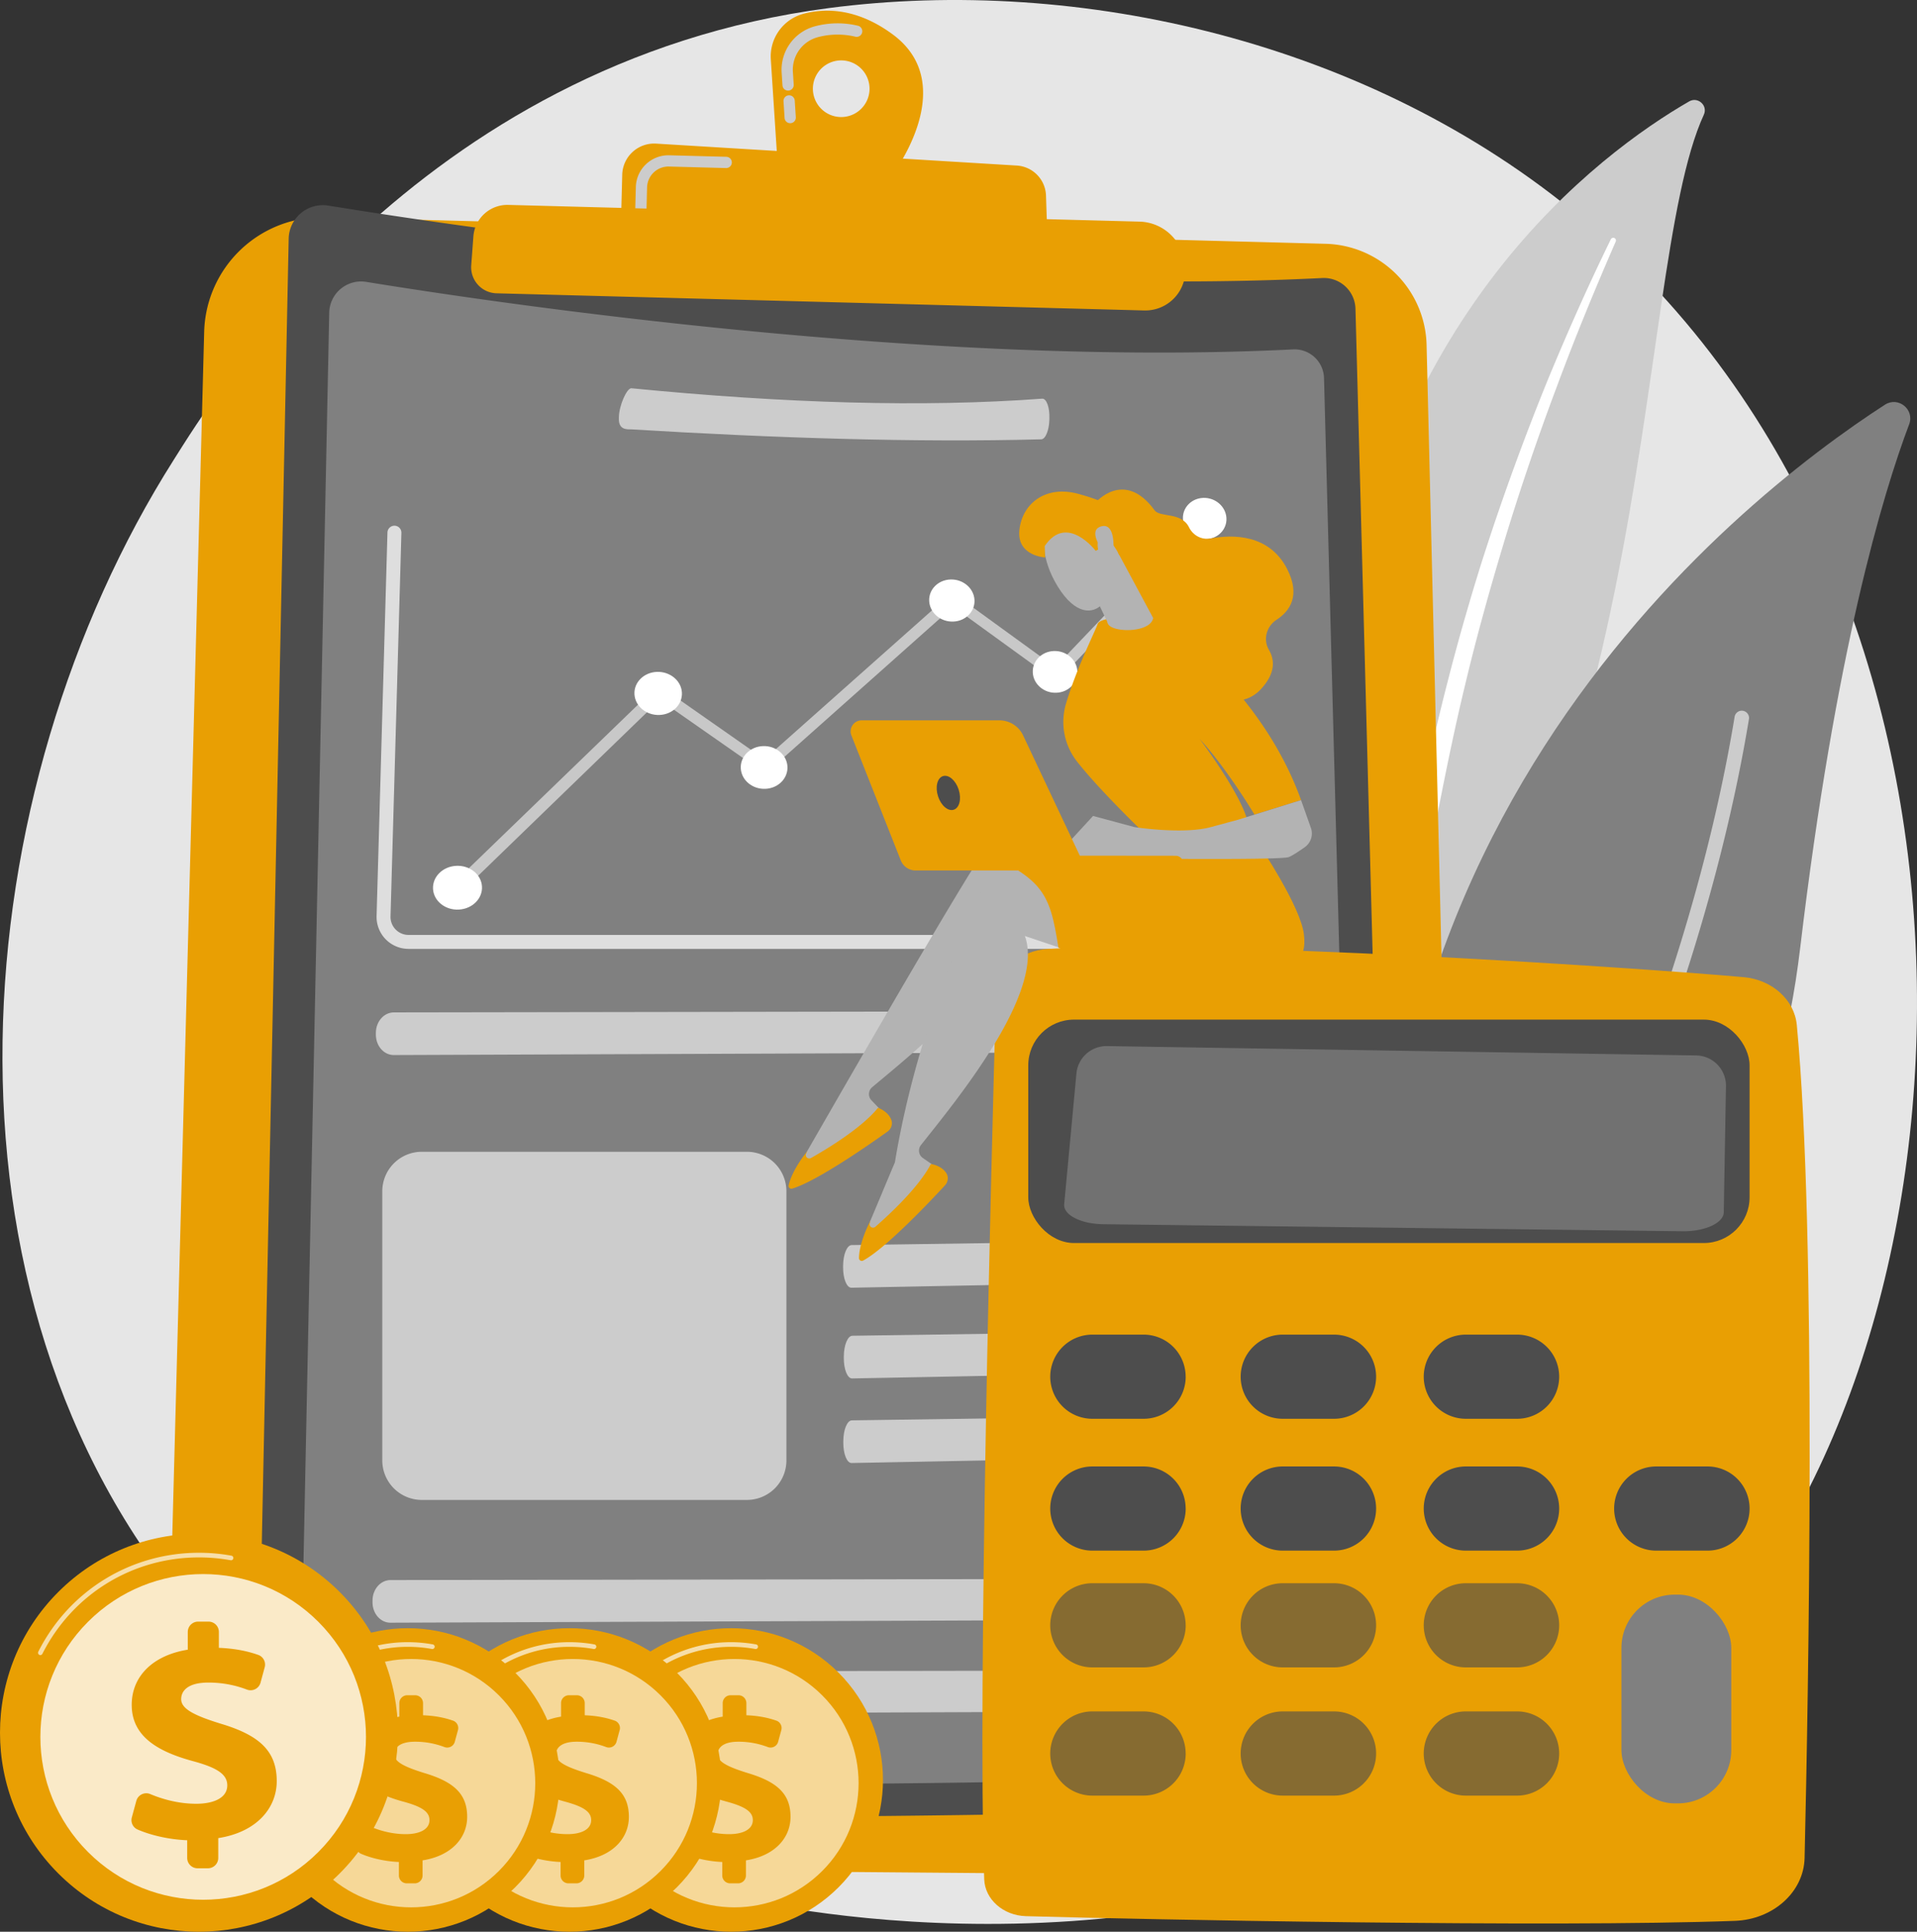 <svg xmlns="http://www.w3.org/2000/svg" viewBox="0 0 2779.25 2800"><rect x="0" y="0" width="2779.25" height="2800" fill="#333333" stroke="none"/><defs><style>.cls-1{isolation:isolate;}.cls-2{fill:#e6e6e6;}.cls-3{fill:#ccc;}.cls-10,.cls-11,.cls-13,.cls-14,.cls-15,.cls-4,.cls-7,.cls-9{fill:#fff;}.cls-4{mix-blend-mode:soft-light;}.cls-5{fill:gray;}.cls-6{fill:#e99f03;}.cls-12,.cls-8{fill:#4d4d4d;}.cls-9{opacity:0.57;}.cls-10{opacity:0.74;}.cls-11{opacity:0.2;}.cls-12{opacity:0.63;}.cls-13{opacity:0.66;}.cls-14{opacity:0.59;}.cls-15{opacity:0.78;}.cls-16{fill:#b3b3b3;}</style></defs><title>services1</title><g class="cls-1"><g id="Illustration"><path class="cls-2" d="M2922.88,2851.42c-57,60-110.92,98.7-153.53,129.27-500.86,359.37-1093.51,254.62-1219.47,229-186-37.78-545.52-110.8-805.45-416.47-393.25-462.46-332-1191.05-27-1672C773.24,1033.28,1068,545,1667,466.7c362.52-47.39,785.12,48.19,1091.14,304.58C3400.54,1309.47,3354.81,2396.71,2922.88,2851.42Z" transform="translate(-465.37 -455)"/><path class="cls-3" d="M2935.6,621.21c6.1-13.28-8.65-26.52-21.31-19.22-128.53,74.13-451.11,310.78-509.66,843.06C2331.16,2112.88,2140.25,2318,1938,2422.94c0,0,247.16-13.63,449.1-219.83C2882.87,1696.83,2827.07,857.26,2935.6,621.21Z" transform="translate(-465.37 -455)"/><path class="cls-4" d="M2807.81,805.16c-30.15,69.18-58.93,138.92-85.12,209.61q-39.83,105.81-73.1,213.82c-21.86,72.05-42.37,144.5-59.78,217.72-17.73,73.13-32.3,146.94-46.67,221.1-14.77,74-29.24,148.7-51.39,222.11s-53.18,145.11-96.52,209.12c-10.82,16-22,31.76-33.95,46.76-11.71,15.22-24.09,29.93-36.72,44.42a821.71,821.71,0,0,1-82.09,81.11c-58.69,50-124.95,91-194.73,122.44a14.59,14.59,0,0,1-12.39-26.42l.05,0c16.76-8.13,33.4-16.45,49.61-25.48,8.18-4.39,16.15-9.13,24.2-13.72,7.87-4.88,15.94-9.47,23.65-14.59a770.08,770.08,0,0,0,88.88-66.35c56.09-48.13,105.28-104.89,146.79-166a734.3,734.3,0,0,0,54.1-96.52,832.77,832.77,0,0,0,39.56-103.85c22.06-71.13,37-144.91,52.29-218.84s31.4-148.1,50.42-221.5q14.11-55.09,30.19-109.63c5.25-18.2,10.86-36.3,16.43-54.41q8.61-27.08,17.58-54,36.14-107.76,78.85-213c28.82-70,59.48-139.2,92.76-207.12a3.91,3.91,0,0,1,7.1,3.29Z" transform="translate(-465.37 -455)"/><path class="cls-5" d="M2496.72,2649.85c4.67,26.52,34.9,39.65,57.65,25.25,125.55-79.41,460.21-336,520.8-845.29,51.17-430,119.77-658.36,158.1-759.85,8.11-21.47-15.9-40.8-35.16-28.35C2985.55,1179,2327.49,1689.05,2496.72,2649.85Z" transform="translate(-465.37 -455)"/><path class="cls-3" d="M2532.59,2656.34a10.4,10.4,0,0,0,1.6,1.25,10.5,10.5,0,0,0,14.51-3.23c3.53-5.56,354.1-562.24,452.25-1157a10.51,10.51,0,1,0-20.74-3.42c-97.44,590.4-445.75,1143.6-449.25,1149.11A10.5,10.5,0,0,0,2532.59,2656.34Z" transform="translate(-465.37 -455)"/><path class="cls-6" d="M936.49,769.93l1450.8,38.44A150.36,150.36,0,0,1,2533.62,955L2585,3061.24a110.88,110.88,0,0,1-111.77,113.57L809.62,3161a105.24,105.24,0,0,1-104.34-108L761.37,936A170.67,170.67,0,0,1,936.49,769.93Z" transform="translate(-465.37 -455)"/><path class="cls-7" d="M1053.69,3131.05h-.13l-186-7.34c-61.86-2.44-110.86-54.77-109.22-116.66l7.45-280.91a3.37,3.37,0,0,1,6.74.17l-7.45,280.92c-1.54,58.22,44.55,107.45,102.75,109.75l186,7.34a3.37,3.37,0,0,1-.13,6.73Z" transform="translate(-465.37 -455)"/><path class="cls-8" d="M941.41,753c197.41,32.12,876.48,133.26,1440.91,105a45.84,45.84,0,0,1,48.2,44.52l56.31,2115.74a52.75,52.75,0,0,1-51,54.14c-237.28,7.75-1214.35,36.09-1561.39-9.58a41.78,41.78,0,0,1-36.28-42.33l45.74-2219.5A49.58,49.58,0,0,1,941.41,753Z" transform="translate(-465.37 -455)"/><path class="cls-5" d="M996.31,863.58c184.08,29.95,817.33,124.27,1343.65,97.86a42.75,42.75,0,0,1,44.95,41.52l52.51,1972.94a49.18,49.18,0,0,1-47.56,50.48c-221.26,7.22-1132.39,33.66-1456-8.93A39,39,0,0,1,900,2978L942.68,908.28A46.22,46.22,0,0,1,996.31,863.58Z" transform="translate(-465.37 -455)"/><path class="cls-6" d="M1759.47,504.75c-51.44-37.84-97-38.33-129.35-29.71a64,64,0,0,0-47.23,66.06l9.84,151.35,164.22,19S1860.35,579,1759.47,504.75Zm-75.62,119.89A41.06,41.06,0,1,1,1726,584.69,41.06,41.06,0,0,1,1683.85,624.64Z" transform="translate(-465.37 -455)"/><path class="cls-3" d="M1608,633a8.17,8.17,0,0,1-5.14-7.06l-1.56-24.11a8.15,8.15,0,1,1,16.27-1.05l1.57,24.11A8.16,8.16,0,0,1,1608,633Zm-3.07-47.24a8.13,8.13,0,0,1-5.13-7.06l-1.19-18.3a65.27,65.27,0,0,1,48.09-67.24,127.31,127.31,0,0,1,62.25-.91,8.16,8.16,0,1,1-3.69,15.89,111.22,111.22,0,0,0-54.36.78,48.93,48.93,0,0,0-36,50.43l1.19,18.3a8.16,8.16,0,0,1-11.14,8.11Z" transform="translate(-465.37 -455)"/><path class="cls-6" d="M1365.48,784.08l2-75.91a46.34,46.34,0,0,1,49.13-45l522.92,31.8a45.07,45.07,0,0,1,42.31,43.48l2.44,73.06Z" transform="translate(-465.37 -455)"/><path class="cls-3" d="M1540.71,691.08l22.51.59Z" transform="translate(-465.37 -455)"/><path class="cls-3" d="M1391.54,764.6a8.16,8.16,0,0,1-5.15-7.8l.82-30.71a47.24,47.24,0,0,1,48.46-46l82.75,2.19a8.16,8.16,0,0,1-.44,16.32l-82.75-2.2a31,31,0,0,0-31.72,30.09l-.81,30.71a8.17,8.17,0,0,1-8.38,7.94A8,8,0,0,1,1391.54,764.6Z" transform="translate(-465.37 -455)"/><path class="cls-6" d="M1202.22,752l915.24,24.23a67.66,67.66,0,0,1,65.17,57.87l.66,4.5A58.11,58.11,0,0,1,2124.24,905l-939-24.87a37.78,37.78,0,0,1-36.68-40.59l3.13-42A49.34,49.34,0,0,1,1202.22,752Z" transform="translate(-465.37 -455)"/><path class="cls-3" d="M2334.13,2773.81c-.15,15.61-10.81,28.31-23.82,28.36l-1279,4.88c-14.31,0-25.89-13.19-25.87-29.59V2775c0-16.41,11.66-29.72,26-29.75l1279.5-2c13,0,23.42,12.62,23.27,28.25Z" transform="translate(-465.37 -455)"/><path class="cls-3" d="M2334.13,2906.69c-.15,15.62-10.81,28.32-23.82,28.37l-1279,4.87c-14.31.06-25.89-13.19-25.87-29.59v-2.48c0-16.4,11.66-29.72,26-29.74l1279.5-2c13,0,23.42,12.63,23.27,28.25Z" transform="translate(-465.37 -455)"/><path class="cls-3" d="M2339,1951c-.15,15.62-10.81,28.32-23.82,28.37l-1279,4.88c-14.31,0-25.89-13.2-25.87-29.6v-2.48c0-16.4,11.65-29.72,26-29.74l1279.5-2c13,0,23.42,12.63,23.27,28.25Z" transform="translate(-465.37 -455)"/><path class="cls-3" d="M1986.73,1063.53c-.47,15.62-5.79,28.26-11.9,28.26-182.13,4.74-382.95-1.65-594.53-14.46-6.72,0-18.13.57-17.7-15.82l.06-2.48c.43-16.4,11.31-41.3,18-41.26,222.36,21.84,422.6,28,595.89,15.06,6.11,0,10.69,12.73,10.22,28.34Z" transform="translate(-465.37 -455)"/><path class="cls-3" d="M2311.75,2281.55c-.15,15.61-5.23,28.37-11.33,28.48l-600.72,11.48c-6.72.13-12.1-13.05-12-29.45v-2.48c.1-16.4,5.63-29.78,12.35-29.88l600.93-8.64c6.11-.09,10.93,12.5,10.78,28.12Z" transform="translate(-465.37 -455)"/><path class="cls-3" d="M2312.78,2413c-.15,15.62-5.23,28.37-11.33,28.48L1700.73,2453c-6.72.12-12.1-13.06-12-29.46V2421c.1-16.4,5.63-29.78,12.35-29.88l600.93-8.64c6.11-.09,10.93,12.51,10.78,28.13Z" transform="translate(-465.37 -455)"/><path class="cls-3" d="M2312.09,2535.62c-.15,15.62-5.22,28.37-11.33,28.49L1700,2575.59c-6.72.13-12.09-13.06-12-29.46l0-2.48c.09-16.4,5.62-29.78,12.34-29.87l600.93-8.65c6.11-.08,10.94,12.51,10.78,28.13Z" transform="translate(-465.37 -455)"/><path class="cls-3" d="M611.53,1669.46h471.32a57.29,57.29,0,0,1,57.29,57.29v390.07a57.28,57.28,0,0,1-57.28,57.28H611.53a57.29,57.29,0,0,1-57.29-57.29V1726.74A57.29,57.29,0,0,1,611.53,1669.46Z"/><path class="cls-9" d="M1130.9,1747.48a9.12,9.12,0,0,1-6.18-2.37,8,8,0,0,1-.19-11.8l290.16-280.46a8.86,8.86,0,0,1,11.16-.77l147.87,103.4L1841,1318a8.31,8.31,0,0,1,10.38-.39L1995.18,1422l212.21-222.42a8,8,0,0,1,11.59,11l-216.76,227.49a8.13,8.13,0,0,1-10.64.87l-144.33-104.61-267,237.62a8.68,8.68,0,0,1-10.69.56l-147.65-103.09L1137.26,1745A9.14,9.14,0,0,1,1130.9,1747.48Z" transform="translate(-465.37 -455)"/><path class="cls-7" d="M1417.75,1428.88c-19,.7-33.6,15.27-32.55,32.55s17.34,30.66,36.35,29.89S1455,1476,1454,1458.78,1436.73,1428.18,1417.75,1428.88Z" transform="translate(-465.37 -455)"/><path class="cls-7" d="M1126.78,1710c-19.63,1-34.69,16-33.61,33.59s17.87,30.9,37.49,29.83,34.55-16.09,33.48-33.58S1146.36,1709,1126.78,1710Z" transform="translate(-465.37 -455)"/><path class="cls-7" d="M1571.36,1536.45c-18.71.8-33.06,15.34-32,32.48s17.07,30.32,35.78,29.45S1608,1583,1607,1565.91,1590,1535.65,1571.36,1536.45Z" transform="translate(-465.37 -455)"/><path class="cls-7" d="M1993.24,1398.64c-17.85.65-31.54,14.74-30.53,31.49s16.32,29.74,34.17,29,31.42-14.8,30.42-31.48S2011.07,1398,1993.24,1398.64Z" transform="translate(-465.37 -455)"/><path class="cls-7" d="M2243.43,1205.73c-1-16.48-15.85-29.5-33.24-29.07s-30.78,14.17-29.79,30.71,15.94,29.56,33.36,29.07S2244.42,1222.21,2243.43,1205.73Z" transform="translate(-465.37 -455)"/><path class="cls-7" d="M1843.51,1294.94c-18.15.55-32.07,14.68-31,31.56s16.58,30.07,34.73,29.46,31.94-14.74,30.93-31.56S1861.63,1294.39,1843.51,1294.94Z" transform="translate(-465.37 -455)"/><path class="cls-10" d="M2334.58,1830.37H1057.64a46.32,46.32,0,0,1-46.3-47.63l15.76-555.8a10.11,10.11,0,1,1,20.21.58l-15.76,555.79a26.1,26.1,0,0,0,26.09,26.84H2334.58a10.11,10.11,0,0,1,0,20.22Z" transform="translate(-465.37 -455)"/><path class="cls-6" d="M1909.27,1899.83c-6.32,225.51-26.8,1003.36-17,1279,1,29.2,27.48,52.64,60.46,53.6,163.14,4.72,761.18,16.7,1028,6.79,55.57-2.06,99.77-41.92,100.92-91.16,5.55-236.69,17.78-902.43-11.29-1207.41-3.49-36.54-35.88-65.63-77.1-69.29-177.66-15.73-778.28-54.19-1008.81-40.95C1942.88,1832.81,1910.3,1863,1909.27,1899.83Z" transform="translate(-465.37 -455)"/><rect class="cls-8" x="1490.75" y="1477.9" width="1045.78" height="323.82" rx="66.36" ry="66.36"/><path class="cls-11" d="M2955.33,1998.16a43.73,43.73,0,0,0-30.74-13.32l-854.37-13.57a43.74,43.74,0,0,0-44.25,39.65l-17.75,189.55c-1.45,15.52,24.08,28.58,56.63,29l840,10.18c32.5.39,59.37-12,59.64-27.52l3.17-182.78A43.73,43.73,0,0,0,2955.33,1998.16Z" transform="translate(-465.37 -455)"/><path class="cls-8" d="M2184.39,2450.49a61,61,0,0,1-61,61H2049a61.05,61.05,0,0,1-61-61h0a61.05,61.05,0,0,1,61-61h74.32a61,61,0,0,1,61,61Z" transform="translate(-465.37 -455)"/><path class="cls-8" d="M2460.43,2450.49a61,61,0,0,1-61,61h-74.31a61,61,0,0,1-61.05-61h0a61,61,0,0,1,61.05-61h74.31a61,61,0,0,1,61,61Z" transform="translate(-465.37 -455)"/><path class="cls-8" d="M2725.86,2450.49a61,61,0,0,1-61.05,61h-74.32a61.05,61.05,0,0,1-61-61h0a61.05,61.05,0,0,1,61-61h74.32a61,61,0,0,1,61.05,61Z" transform="translate(-465.37 -455)"/><path class="cls-6" d="M2994.92,2459.45a62,62,0,0,1-62,62h-71.84a62,62,0,0,1-62-62h0a62,62,0,0,1,62-62h71.84a62,62,0,0,1,62,62Z" transform="translate(-465.37 -455)"/><path class="cls-8" d="M2184.39,2641.59a61,61,0,0,1-61,61H2049a61.05,61.05,0,0,1-61-61h0a61.05,61.05,0,0,1,61-61h74.32a61,61,0,0,1,61,61Z" transform="translate(-465.37 -455)"/><path class="cls-8" d="M2460.43,2641.59a61,61,0,0,1-61,61h-74.31a61,61,0,0,1-61.05-61h0a61,61,0,0,1,61.05-61h74.31a61,61,0,0,1,61,61Z" transform="translate(-465.37 -455)"/><path class="cls-8" d="M2725.86,2641.59a61,61,0,0,1-61.05,61h-74.32a61.05,61.05,0,0,1-61-61h0a61.05,61.05,0,0,1,61-61h74.32a61,61,0,0,1,61.05,61Z" transform="translate(-465.37 -455)"/><path class="cls-8" d="M3001.9,2641.59a61,61,0,0,1-61,61h-74.32a61,61,0,0,1-61.05-61h0a61,61,0,0,1,61.05-61h74.32a61,61,0,0,1,61,61Z" transform="translate(-465.37 -455)"/><path class="cls-12" d="M2184.39,2810.84a61,61,0,0,1-61,61H2049a61.05,61.05,0,0,1-61-61h0a61.05,61.05,0,0,1,61-61h74.32a61,61,0,0,1,61,61Z" transform="translate(-465.37 -455)"/><path class="cls-12" d="M2460.43,2810.84a61,61,0,0,1-61,61h-74.31a61,61,0,0,1-61.05-61h0a61,61,0,0,1,61.05-61h74.31a61,61,0,0,1,61,61Z" transform="translate(-465.37 -455)"/><path class="cls-12" d="M2725.86,2810.84a61,61,0,0,1-61.05,61h-74.32a61.05,61.05,0,0,1-61-61h0a61.05,61.05,0,0,1,61-61h74.32a61,61,0,0,1,61.05,61Z" transform="translate(-465.37 -455)"/><path class="cls-12" d="M2184.39,2996.64a61,61,0,0,1-61,61.05H2049a61.05,61.05,0,0,1-61-61.05h0a61.05,61.05,0,0,1,61-61h74.32a61,61,0,0,1,61,61Z" transform="translate(-465.37 -455)"/><path class="cls-12" d="M2460.43,2996.64a61,61,0,0,1-61,61.05h-74.31a61,61,0,0,1-61.05-61.05h0a61,61,0,0,1,61.05-61h74.31a61,61,0,0,1,61,61Z" transform="translate(-465.37 -455)"/><path class="cls-12" d="M2725.86,2996.64a61,61,0,0,1-61.05,61.05h-74.32a61.05,61.05,0,0,1-61-61.05h0a61.05,61.05,0,0,1,61-61h74.32a61,61,0,0,1,61.05,61Z" transform="translate(-465.37 -455)"/><rect class="cls-5" x="2350.73" y="2311.34" width="159.26" height="302.59" rx="77.27" ry="77.27"/><circle class="cls-6" cx="1525.52" cy="3035.01" r="219.99" transform="translate(-2164.64 1512.64) rotate(-45)"/><circle class="cls-6" cx="1525.52" cy="3035.01" r="212.67" transform="translate(-2164.64 1512.64) rotate(-45)"/><path class="cls-13" d="M1350.15,2950a3.46,3.46,0,0,1-1.52-.36,3.37,3.37,0,0,1-1.49-4.53,198.88,198.88,0,0,1,178.38-109.83,201.48,201.48,0,0,1,36,3.24,3.37,3.37,0,1,1-1.21,6.63,194.51,194.51,0,0,0-34.81-3.13,192.14,192.14,0,0,0-172.36,106.13A3.38,3.38,0,0,1,1350.15,2950Z" transform="translate(-465.37 -455)"/><circle class="cls-14" cx="1530.15" cy="3039.65" r="180" transform="translate(-2166.56 1517.27) rotate(-45)"/><path class="cls-6" d="M1512.49,3173.46v-19.58c-20.42-.82-40.61-5.64-55-11.92a11.31,11.31,0,0,1-6.26-13.38l5-18.24a11.42,11.42,0,0,1,15.5-7.47c14.23,6,31.79,10.68,50.73,10.68,19.67,0,34.33-6.67,34.33-20.33,0-12.33-11.33-19.66-38.66-27-39-10.67-67-27.67-67-62,0-31,22.67-54.66,62-61v-19.59a11.41,11.41,0,0,1,11.41-11.41h11.51a11.41,11.41,0,0,1,11.41,11.41v17.59c18.89.75,32.64,4,43.55,7.82a11.36,11.36,0,0,1,7.1,13.71l-4.58,16.87a11.38,11.38,0,0,1-15,7.68,118.76,118.76,0,0,0-42.71-7.75c-23.33,0-30,9.66-30,18.32,0,10.67,14,18,44.33,27.33,43.32,13,61.32,31,61.32,63.33,0,29.66-22,56.32-64.66,63v21.91a11.41,11.41,0,0,1-11.41,11.41h-11.5A11.41,11.41,0,0,1,1512.49,3173.46Z" transform="translate(-465.37 -455)"/><circle class="cls-6" cx="1291.13" cy="3035.01" r="219.99" transform="translate(-2233.29 1346.9) rotate(-45)"/><circle class="cls-6" cx="1291.13" cy="3035.01" r="212.67" transform="translate(-2233.29 1346.9) rotate(-45)"/><path class="cls-13" d="M1115.75,2950a3.42,3.42,0,0,1-1.51-.36,3.37,3.37,0,0,1-1.49-4.53,198.86,198.86,0,0,1,178.38-109.83,201.56,201.56,0,0,1,36,3.24,3.37,3.37,0,1,1-1.21,6.63,194.59,194.59,0,0,0-34.81-3.13,192.17,192.17,0,0,0-172.37,106.13A3.37,3.37,0,0,1,1115.75,2950Z" transform="translate(-465.37 -455)"/><circle class="cls-14" cx="1295.76" cy="3039.65" r="180" transform="translate(-2235.21 1351.53) rotate(-45)"/><path class="cls-6" d="M1278.09,3173.46v-19.58c-20.41-.82-40.6-5.64-54.94-11.92a11.32,11.32,0,0,1-6.27-13.38l5-18.24a11.42,11.42,0,0,1,15.5-7.47c14.23,6,31.79,10.68,50.73,10.68,19.67,0,34.33-6.67,34.33-20.33,0-12.33-11.33-19.66-38.66-27-39-10.67-67-27.67-67-62,0-31,22.67-54.66,62-61v-19.59a11.41,11.41,0,0,1,11.41-11.41h11.51a11.41,11.41,0,0,1,11.41,11.41v17.59c18.89.75,32.64,4,43.55,7.82a11.36,11.36,0,0,1,7.1,13.71l-4.58,16.87a11.38,11.38,0,0,1-15,7.68,118.82,118.82,0,0,0-42.72-7.75c-23.33,0-30,9.66-30,18.32,0,10.67,14,18,44.32,27.33,43.33,13,61.33,31,61.33,63.33,0,29.66-22,56.32-64.66,63v21.91a11.41,11.41,0,0,1-11.41,11.41h-11.5A11.41,11.41,0,0,1,1278.09,3173.46Z" transform="translate(-465.37 -455)"/><circle class="cls-6" cx="1056.73" cy="3035.01" r="219.99" transform="translate(-2301.94 1181.16) rotate(-45)"/><circle class="cls-6" cx="1056.73" cy="3035.01" r="212.67" transform="translate(-2301.94 1181.16) rotate(-45)"/><path class="cls-13" d="M881.36,2950a3.42,3.42,0,0,1-1.51-.36,3.37,3.37,0,0,1-1.49-4.53,198.86,198.86,0,0,1,178.37-109.83,201.59,201.59,0,0,1,36,3.24,3.37,3.37,0,1,1-1.21,6.63,194.62,194.62,0,0,0-34.82-3.13,192.14,192.14,0,0,0-172.35,106.13A3.39,3.39,0,0,1,881.36,2950Z" transform="translate(-465.37 -455)"/><circle class="cls-14" cx="1061.37" cy="3039.65" r="180" transform="translate(-2303.86 1185.79) rotate(-45)"/><path class="cls-6" d="M1043.7,3173.46v-19.58c-20.41-.82-40.6-5.64-55-11.92a11.32,11.32,0,0,1-6.26-13.38l5-18.24a11.42,11.42,0,0,1,15.5-7.47c14.23,6,31.79,10.68,50.73,10.68,19.67,0,34.33-6.67,34.33-20.33,0-12.33-11.33-19.66-38.66-27-39-10.67-67-27.67-67-62,0-31,22.67-54.66,62-61v-19.59a11.41,11.41,0,0,1,11.41-11.41h11.51a11.41,11.41,0,0,1,11.41,11.41v17.59c18.89.75,32.64,4,43.55,7.82a11.36,11.36,0,0,1,7.1,13.71l-4.58,16.87a11.38,11.38,0,0,1-15,7.68,118.82,118.82,0,0,0-42.72-7.75c-23.33,0-30,9.66-30,18.32,0,10.67,14,18,44.32,27.33,43.33,13,61.33,31,61.33,63.33,0,29.66-22,56.32-64.66,63v21.91a11.41,11.41,0,0,1-11.41,11.41h-11.51A11.41,11.41,0,0,1,1043.7,3173.46Z" transform="translate(-465.37 -455)"/><circle class="cls-6" cx="753.85" cy="2966.52" r="288.48" transform="translate(-2342.22 946.93) rotate(-45)"/><circle class="cls-6" cx="753.85" cy="2966.52" r="278.89" transform="translate(-2342.22 946.93) rotate(-45)"/><path class="cls-13" d="M523.88,2854a3.29,3.29,0,0,1-1.51-.36,3.37,3.37,0,0,1-1.49-4.53c44.66-88.48,133.93-143.44,233-143.44a263,263,0,0,1,47,4.23,3.37,3.37,0,1,1-1.21,6.63,256,256,0,0,0-45.84-4.12c-96.48,0-183.45,53.54-227,139.74A3.35,3.35,0,0,1,523.88,2854Z" transform="translate(-465.37 -455)"/><circle class="cls-15" cx="759.93" cy="2972.6" r="236.04" transform="translate(-2344.74 953) rotate(-45)"/><path class="cls-6" d="M736.77,3148.07v-25.68c-26.78-1.07-53.25-7.39-72.06-15.62a14.85,14.85,0,0,1-8.21-17.55L663,3065.3a15,15,0,0,1,20.33-9.8c18.65,7.83,41.69,14,66.53,14,25.78,0,45-8.74,45-26.66,0-16.17-14.86-25.78-50.69-35.39-51.14-14-87.85-36.28-87.85-81.29,0-40.65,29.72-71.68,81.29-80v-25.68a15,15,0,0,1,15-15h15.09a15,15,0,0,1,15,15v23c24.78,1,42.81,5.23,57.12,10.26a14.89,14.89,0,0,1,9.3,18l-6,22.12A14.91,14.91,0,0,1,823.38,2904a155.94,155.94,0,0,0-56-10.16c-30.59,0-39.33,12.67-39.33,24,0,14,18.35,23.6,58.12,35.84,56.82,17,80.42,40.64,80.42,83,0,38.9-28.85,73.86-84.79,82.61v28.73a15,15,0,0,1-15,15H751.73A15,15,0,0,1,736.77,3148.07Z" transform="translate(-465.37 -455)"/><path class="cls-16" d="M1635.07,2124.45c.44-.17,235.64-412.06,267.42-450.82a24.62,24.62,0,0,1,22-8.84l65.65,7.82,77.12,166.85-128.48-74.83c12.71,87.93-152.34,218.6-209,266.28a13,13,0,0,0-1,18.93l22.6,23.66c-37.11,37.61-79.92,61.76-128.24,72.93Z" transform="translate(-465.37 -455)"/><path class="cls-6" d="M1738.32,2060.73s14.43,4.66,19.31,17.51c2.34,6.15-.18,13.11-5.53,16.94-23.75,17-102.09,71.94-138.24,82.7a4.09,4.09,0,0,1-5.11-4.82c1.85-8.39,7.85-25.16,27.19-49.71l-1.74,3.5a5,5,0,0,0,7,6.63C1665.33,2119.83,1714.58,2090,1738.32,2060.73Z" transform="translate(-465.37 -455)"/><path class="cls-16" d="M1726.68,2225.54c.4-.25,35.69-85.27,36.08-85.52,32.35-197,111.29-365.7,134.57-410.09a24.66,24.66,0,0,1,19.75-13.11l65.87-5.62L2092.25,1859l-141-47.27c30.24,83.53-105,244.9-150.74,303.05a13,13,0,0,0,2.83,18.75l26.92,18.6c-28.72,44.33-65.76,76.65-110.82,97.36Z" transform="translate(-465.37 -455)"/><path class="cls-6" d="M1814.9,2142.25s15.07,1.64,22.45,13.23c3.53,5.55,2.48,12.88-2,17.71-19.82,21.47-85.42,91.12-118.64,109a4.09,4.09,0,0,1-6-3.68c.12-8.6,2.6-26.24,16.57-54.2l-1,3.79a5,5,0,0,0,8.15,5.08C1755.38,2214.89,1797.57,2175.67,1814.9,2142.25Z" transform="translate(-465.37 -455)"/><path class="cls-6" d="M2291.29,1680.08s59.59,88.63,64.48,129.06-16.47,54.41-78.84,59.57c-185.61,15.34-277.1-40.29-277.1-40.29-12.7-81-21.74-101.55-127.78-145.56,0,0,134.13,10.65,161.12.17S2291.29,1680.08,2291.29,1680.08Z" transform="translate(-465.37 -455)"/><path class="cls-6" d="M2053.67,1183.5s41.5-49.11,85.63,11.14c8,10.92,38.68,1.91,49.94,24.75,5.81,11.8,18.36,18.5,31.28,16.11,32.2-5.94,84.83-6.44,110.81,44,19.84,38.51,4.52,61-15.3,73.9-14.56,9.44-19.76,28.6-11,43.55,8.45,14.34,10,33.77-11.77,57.14-48.87,52.38-145.61-33.24-145.61-33.24l-76.82-181.51Z" transform="translate(-465.37 -455)"/><path class="cls-6" d="M2130.14,1668.34s-69.39-66.07-103.55-109.84a92.87,92.87,0,0,1-15.73-83.57c15.6-52.54,43.31-107,45.84-115.43,3.88-13,81.68-12.44,81.68-12.44s153.11,99.37,213.27,267.7l-67.56,21s-40-67.07-79.48-109.71c0,0,68.35,90.29,70.76,127.25Z" transform="translate(-465.37 -455)"/><path class="cls-16" d="M1997.92,1694.42l52.15-56.73,60.21,16.21s70.21,10.88,110.39,0l40.18-10.88,90.8-28.26,14.26,40.3a24.28,24.28,0,0,1-8.86,27.88c-7.86,5.58-17.07,11.72-22.94,14.28-12,5.23-275.45,1.66-275.45,1.66Z" transform="translate(-465.37 -455)"/><path class="cls-16" d="M2084.91,1253.51l52.29,97.24c-3.45,21.23-56.91,21.83-65.17,9.15a12.59,12.59,0,0,1-1.64-4.28l-31.29-65c-1.34-6.34,16-27.68,21.75-30.73l20.78-11.06C2089.64,1244.59,2056.24,1244.25,2084.91,1253.51Z" transform="translate(-465.37 -455)"/><path class="cls-16" d="M1979.07,1230.69s-5.9,32.85,19.92,74.62,51.54,39.89,64.6,25,28.72-39.71,21.6-81.37S1988,1188.79,1979.07,1230.69Z" transform="translate(-465.37 -455)"/><path class="cls-6" d="M2053.93,1253.46s-41.82-54.92-73.92-7l.54,16.54s-41.74-2-37.22-40.42,38.61-64.76,85.86-51.62,74.85,28.12,80.19,60.92-21.45,27.45-21.45,27.45-10.23-22.64-22.59-24.18-7.89,16.35-7.89,16.35Z" transform="translate(-465.37 -455)"/><path class="cls-16" d="M2063.52,1252s-21.66-28.1-1.94-33.94,19,27.54,17.69,40Z" transform="translate(-465.37 -455)"/><path class="cls-6" d="M2170.52,1716.87H2170l-239.83-.26a10.74,10.74,0,1,1,0-21.47l239.83.26a10.74,10.74,0,0,1,.53,21.46Z" transform="translate(-465.37 -455)"/><path class="cls-6" d="M1714.54,1499.12h199.73A38,38,0,0,1,1948.7,1521L2041,1716.74H1792.83a23.13,23.13,0,0,1-21.52-14.63l-71.6-181.18A16,16,0,0,1,1714.54,1499.12Z" transform="translate(-465.37 -455)"/><path class="cls-8" d="M1855.26,1599.51c4.32,13.45,1.13,26.51-7.15,29.17s-18.48-6.08-22.81-19.53-1.13-26.51,7.14-29.17S1850.93,1586.06,1855.26,1599.51Z" transform="translate(-465.37 -455)"/></g></g></svg>